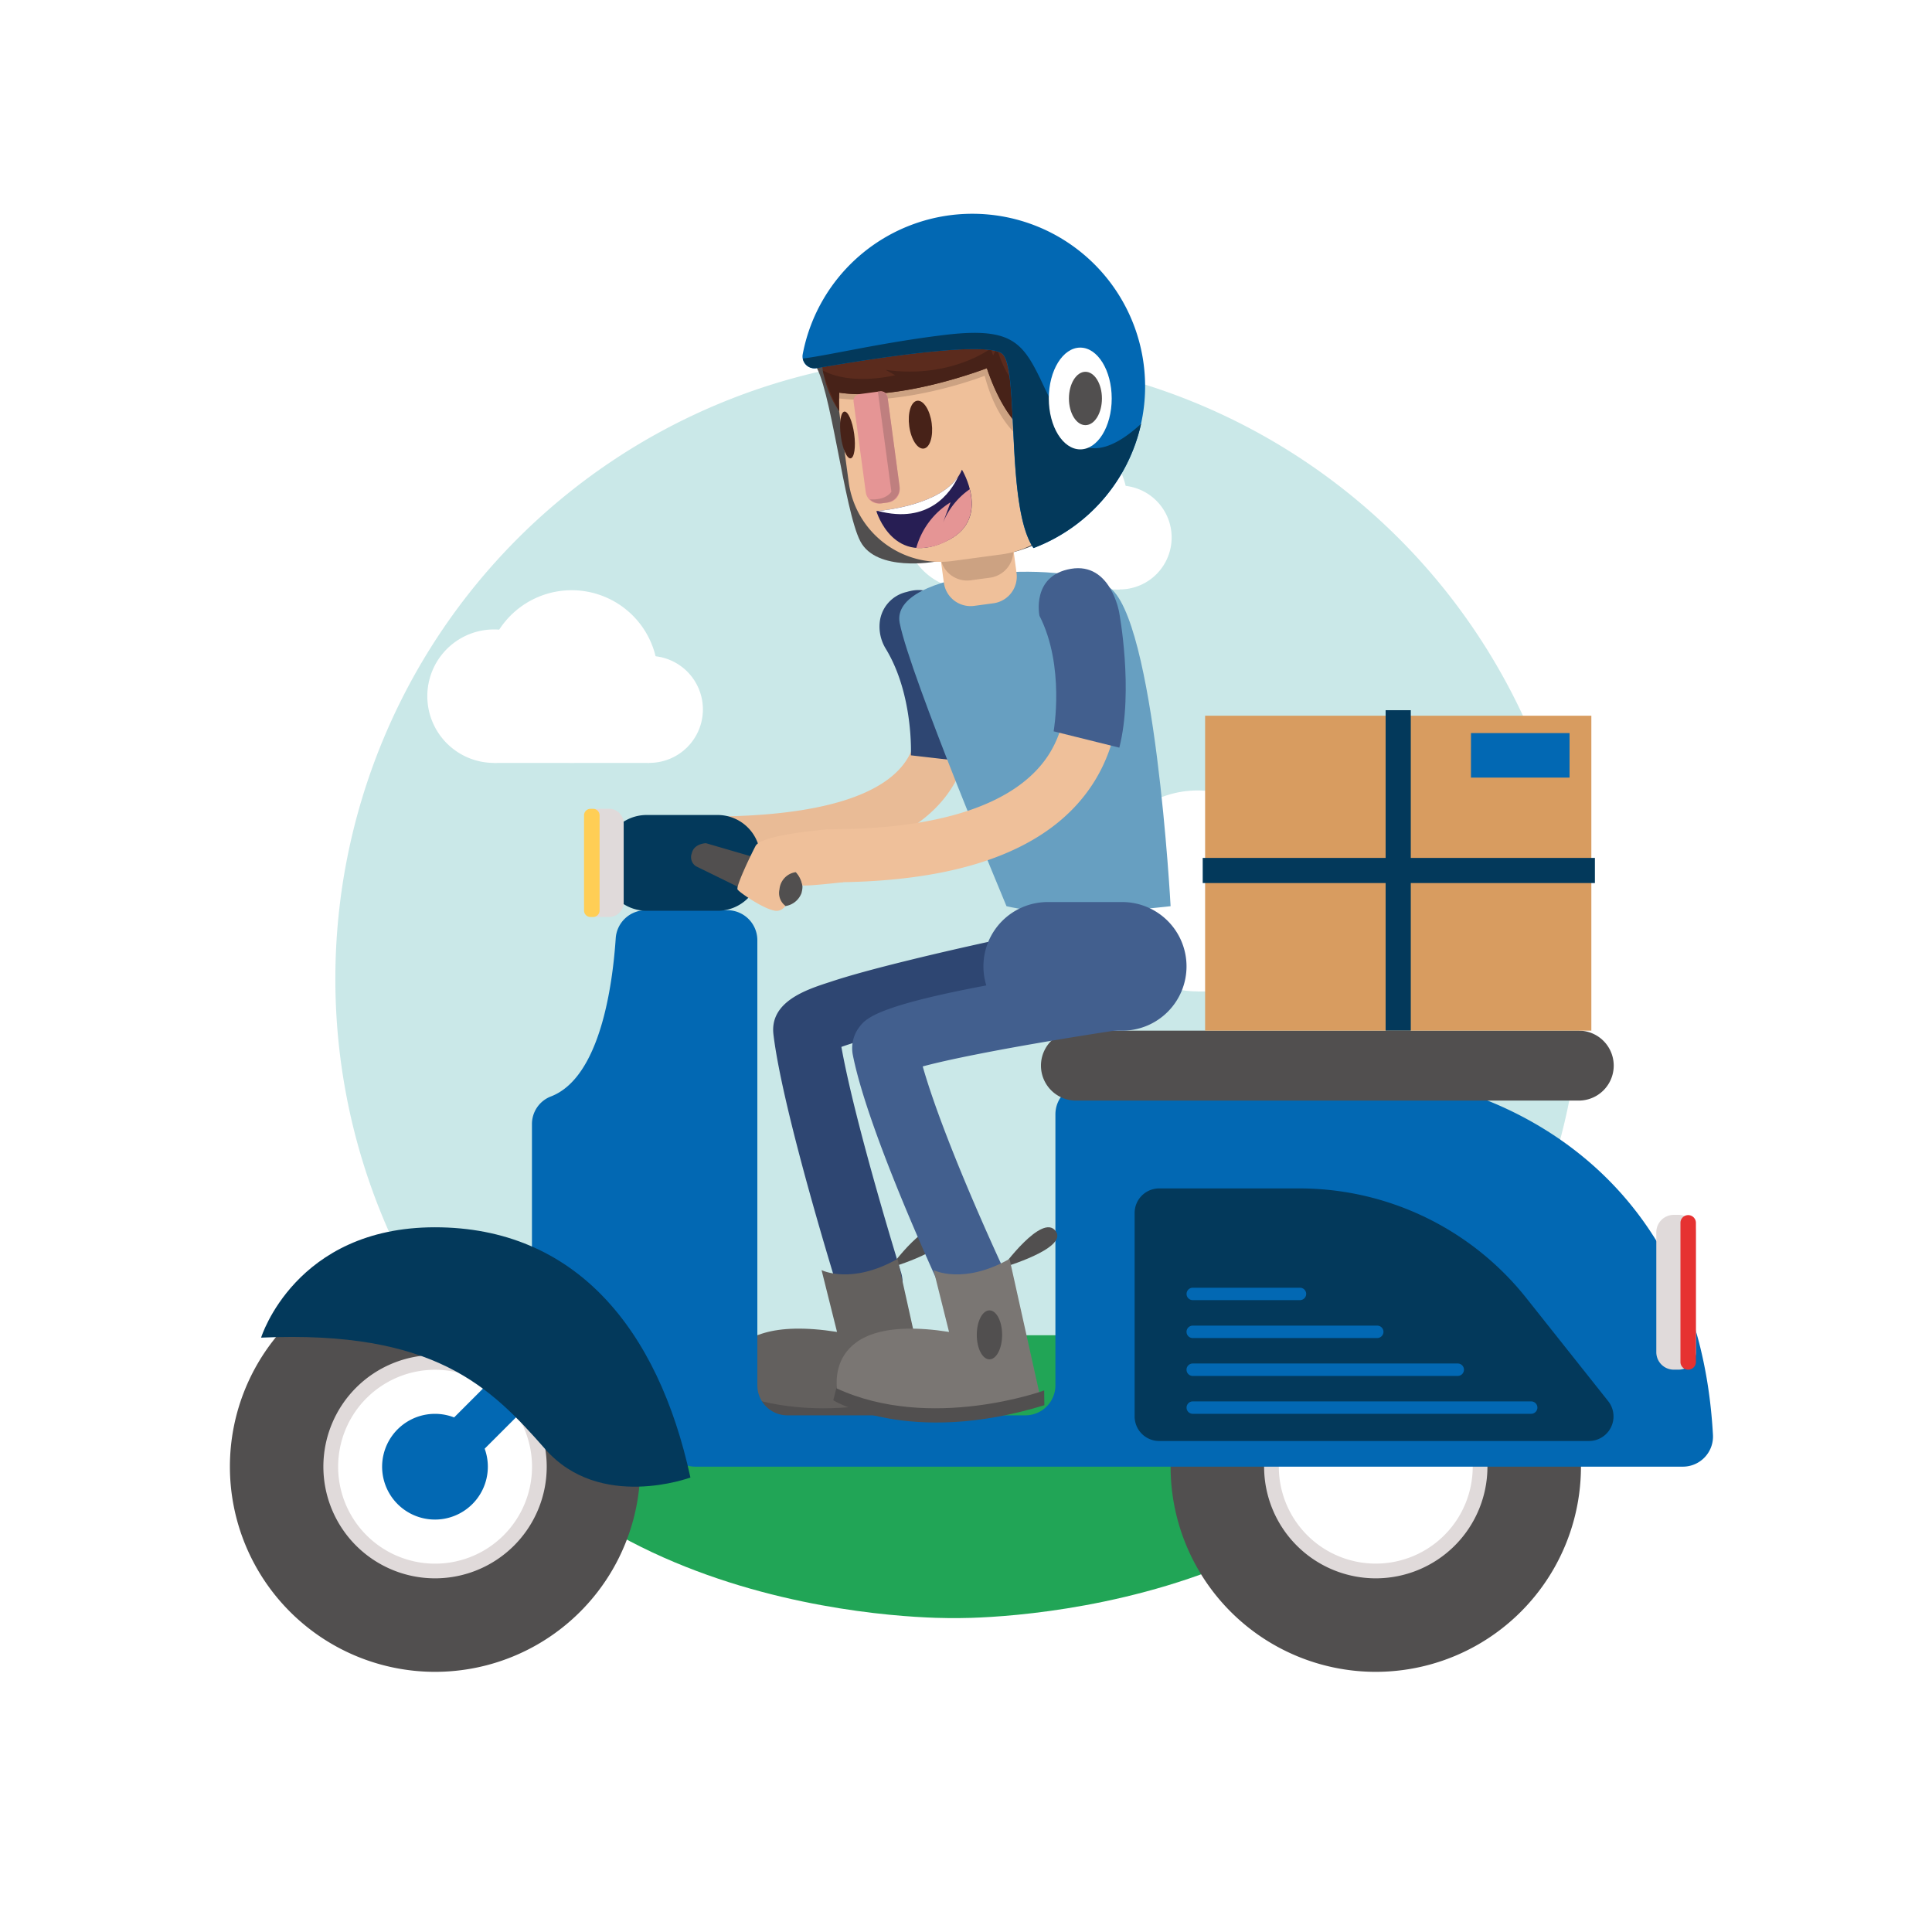 <svg xmlns="http://www.w3.org/2000/svg" xmlns:xlink="http://www.w3.org/1999/xlink" width="250" height="250" viewBox="0 0 250 250">
  <rect x="0" y="0" width="250" height="250" fill="#808080" stroke="none"/>
  <defs>
    <clipPath id="clip-path">
      <rect id="Rectangle_3" data-name="Rectangle 3" width="250" height="250" transform="translate(250 250) rotate(180)" fill="#fff"/>
    </clipPath>
  </defs>
  <g id="Group_10" data-name="Group 10" clip-path="url(#clip-path)">
    <path id="Path_80" data-name="Path 80" d="M0,0H250V250H0Z" fill="#fff"/>
    <path id="Path_81" data-name="Path 81" d="M123.37,46.06a80.61,80.61,0,1,1,0,161.215h0a80.61,80.61,0,0,1,0-161.215Z" fill="#cae8e8"/>
    <path id="Path_82" data-name="Path 82" d="M123.355,172.78H190.91c-16.57,37.57-67.29,36.61-67.55,36.6s-51,.965-67.545-36.6Z" fill="#21a556"/>
    <path id="Path_83" data-name="Path 83" d="M84.035,98.715a6.92,6.92,0,1,1,6.92-6.92A6.92,6.92,0,0,1,84.035,98.715Z" fill="#fff"/>
    <path id="Path_84" data-name="Path 84" d="M63.93,98.72a8.635,8.635,0,1,1,8.635-8.635A8.635,8.635,0,0,1,63.93,98.72Z" fill="#fff"/>
    <path id="Path_85" data-name="Path 85" d="M73.975,98.715a11.17,11.17,0,1,1,11.17-11.17A11.17,11.17,0,0,1,73.975,98.715Z" fill="#fff"/>
    <path id="Path_86" data-name="Path 86" d="M84.035,98.72H63.93V93.865H84.26Z" fill="#fff"/>
    <path id="Path_87" data-name="Path 87" d="M181.309,127.517a10.42,10.42,0,1,1,13.583-5.713A10.42,10.42,0,0,1,181.309,127.517Z" fill="#fff"/>
    <path id="Path_88" data-name="Path 88" d="M154.985,128.285a13,13,0,1,1,12.995-13A12.995,12.995,0,0,1,154.985,128.285Z" fill="#fff"/>
    <path id="Path_89" data-name="Path 89" d="M153.735,115.32a16.815,16.815,0,1,1,20.22,12.517A16.815,16.815,0,0,1,153.735,115.32Z" fill="#fff"/>
    <path id="Path_90" data-name="Path 90" d="M185.245,128.285h-30.26V120.98h30.6Z" fill="#fff"/>
    <path id="Path_91" data-name="Path 91" d="M138.349,71.091a6.72,6.72,0,1,1,8.084,5A6.719,6.719,0,0,1,138.349,71.091Z" fill="#fff"/>
    <path id="Path_92" data-name="Path 92" d="M117.216,69.813A8.38,8.38,0,1,1,127.3,76.044,8.38,8.38,0,0,1,117.216,69.813Z" fill="#fff"/>
    <path id="Path_93" data-name="Path 93" d="M124.564,67.912a10.845,10.845,0,1,1,13.046,8.064A10.845,10.845,0,0,1,124.564,67.912Z" fill="#fff"/>
    <path id="Path_94" data-name="Path 94" d="M144.885,76.27H125.37V71.56H145.1Z" fill="#fff"/>
    <path id="Path_95" data-name="Path 95" d="M112.565,170.135a4.052,4.052,0,0,0,1.255-.195,4.216,4.216,0,0,0,2.775-5.285c-.06-.21-5.88-18.92-7.72-29.185,4.5-1.615,15.715-4.325,25.295-6.29a4.225,4.225,0,0,0-1.695-8.275c-.075,0-7.5,1.54-14.785,3.33-4.34,1.065-7.805,2-10.305,2.84-3.11,1-7.81,2.56-7.3,6.795,1.205,10,8.145,32.35,8.44,33.295a4.228,4.228,0,0,0,4.035,2.97Z" fill="#2e4672"/>
    <path id="Path_96" data-name="Path 96" d="M115.175,164.04s5.2-7.175,6.945-4.72C123.72,161.57,115.175,164.04,115.175,164.04Z" fill="#514f4f"/>
    <path id="Path_97" data-name="Path 97" d="M116.14,162.9l4,18s-15.5,4.605-26.255-.715c0,0-2.4-10.47,14.425-7.835l-2-8S110.135,166.3,116.14,162.9Z" fill="#63605e"/>
    <path id="Path_98" data-name="Path 98" d="M120.615,179.925s-14.7,5.375-26.885-.285l-.405,1.555s9.78,6.03,27.31.64Z" fill="#514f4f"/>
    <path id="Path_99" data-name="Path 99" d="M91.745,112.545c17.305,0,28.1-3.97,32.085-11.79,5.09-10-3.265-21.67-3.62-22.165a3.431,3.431,0,0,0-5.555,4.03c1.75,2.435,5.7,9.87,3.05,15.04-2.685,5.245-11.665,8-25.96,8a3.435,3.435,0,1,0,0,6.865Z" fill="#efc09a"/>
    <g id="Group_7" data-name="Group 7" opacity="0.17" style="mix-blend-mode: multiply;isolation: isolate">
      <g id="Group_6" data-name="Group 6" opacity="0.17" style="mix-blend-mode: multiply;isolation: isolate">
        <path id="Path_100" data-name="Path 100" d="M91.745,112.545c17.305,0,28.1-3.97,32.085-11.79,5.09-10-3.265-21.67-3.62-22.165a3.431,3.431,0,0,0-5.555,4.03c1.75,2.435,5.7,9.87,3.05,15.04-2.685,5.245-11.665,8-25.96,8a3.435,3.435,0,1,0,0,6.865Z" fill="#1e0909"/>
      </g>
    </g>
    <path id="Path_101" data-name="Path 101" d="M126.555,98.74l-8.685-1s.37-7.82-3.235-13.765a5.472,5.472,0,0,1-.79-3.525,4.5,4.5,0,0,1,3.5-3.855c5-1.545,6.925,4.765,6.925,4.765S127.455,91.165,126.555,98.74Z" fill="#2e4672"/>
    <path id="Path_102" data-name="Path 102" d="M121,72.68s-7.56,1.385-9.67-2.63-3.875-20.58-6-23c0,0,23.5-6.655,27.145-2.5S153.455,72.195,121,72.68Z" fill="#514f4f"/>
    <path id="Path_103" data-name="Path 103" d="M56.3,216.335a26.55,26.55,0,1,1,26.55-26.55A26.55,26.55,0,0,1,56.3,216.335Z" fill="#514f4f"/>
    <path id="Path_104" data-name="Path 104" d="M56.295,204.235a14.45,14.45,0,1,1,14.45-14.45A14.45,14.45,0,0,1,56.295,204.235Z" fill="#e0dada"/>
    <path id="Path_105" data-name="Path 105" d="M53.606,202.045a12.545,12.545,0,1,1,14.946-9.559A12.545,12.545,0,0,1,53.606,202.045Z" fill="#fff"/>
    <path id="Path_106" data-name="Path 106" d="M59.73,190.445,75.375,174.8a2.82,2.82,0,0,0,0-4h0a2.819,2.819,0,0,0-4,0L55.73,186.445a2.82,2.82,0,0,0,0,4h0a2.819,2.819,0,0,0,4,0Z" fill="#0268b3"/>
    <path id="Path_107" data-name="Path 107" d="M178.025,216.335a26.55,26.55,0,1,1,26.55-26.55A26.55,26.55,0,0,1,178.025,216.335Z" fill="#514f4f"/>
    <path id="Path_108" data-name="Path 108" d="M178.025,204.235a14.45,14.45,0,1,1,14.45-14.45A14.451,14.451,0,0,1,178.025,204.235Z" fill="#e0dada"/>
    <path id="Path_109" data-name="Path 109" d="M178.025,202.33a12.545,12.545,0,1,1,12.545-12.545A12.546,12.546,0,0,1,178.025,202.33Z" fill="#fff"/>
    <path id="Path_110" data-name="Path 110" d="M83.57,117.78H94.105A3.885,3.885,0,0,1,98,121.665V179.26a3.885,3.885,0,0,0,3.885,3.885h30.8a3.885,3.885,0,0,0,3.885-3.885V144.19a3.885,3.885,0,0,1,3.885-3.885H185.19a3.762,3.762,0,0,1,.785.08c3.86.8,33.615,8.15,35.68,45.27a3.9,3.9,0,0,1-3.88,4.13H90a3.87,3.87,0,0,1-3.86-3.47c-1.355-13.445-10.455-18.7-14.89-20.475a3.864,3.864,0,0,1-2.415-3.6V145.5a3.821,3.821,0,0,1,2.4-3.6c6.41-2.4,8.03-14.365,8.44-20.5a3.885,3.885,0,0,1,3.89-3.615Z" fill="#0268b3"/>
    <path id="Path_111" data-name="Path 111" d="M89.34,191.19s-11.715,4.365-18.765-3.65-14.265-15.455-36.79-14.45c0,0,4.4-14.28,22.5-14.28S85.155,171.885,89.34,191.19Z" fill="#03395b"/>
    <path id="Path_112" data-name="Path 112" d="M205.63,186.465H150a3.179,3.179,0,0,1-3.18-3.18V156.96a3.179,3.179,0,0,1,3.18-3.18h18.165A37.5,37.5,0,0,1,197.5,167.96l10.6,13.35a3.18,3.18,0,0,1-2.465,5.155Z" fill="#03395b"/>
    <path id="Path_113" data-name="Path 113" d="M49.532,190.871a6.84,6.84,0,1,1,7.835,5.674A6.84,6.84,0,0,1,49.532,190.871Z" fill="#0268b3"/>
    <path id="Path_114" data-name="Path 114" d="M139.225,133.365H204.29a4.525,4.525,0,1,1,0,9.05H139.225a4.525,4.525,0,1,1,0-9.05Z" fill="#514f4f"/>
    <path id="Path_115" data-name="Path 115" d="M216.59,157.2h.6a2.265,2.265,0,0,1,2.265,2.265V174.97a2.265,2.265,0,0,1-2.265,2.265h-.6a2.265,2.265,0,0,1-2.265-2.265V159.465A2.265,2.265,0,0,1,216.59,157.2Z" fill="#e0dada"/>
    <path id="Path_116" data-name="Path 116" d="M218.45,177.235a1,1,0,0,0,1-1v-18a1,1,0,0,0-2,0v18a1,1,0,0,0,1,1Z" fill="#e63231"/>
    <path id="Path_117" data-name="Path 117" d="M154.34,182.945h43.795a.809.809,0,0,0,.805-.805h0a.809.809,0,0,0-.805-.8H154.34a.809.809,0,0,0-.8.8h0a.8.8,0,0,0,.8.805Z" fill="#0268b3"/>
    <path id="Path_118" data-name="Path 118" d="M154.34,176.435h34.29a.805.805,0,0,1,0,1.61H154.34a.805.805,0,0,1,0-1.61Z" fill="#0268b3"/>
    <path id="Path_119" data-name="Path 119" d="M154.34,173.14h23.88a.809.809,0,0,0,.8-.8h0a.806.806,0,0,0-.8-.805H154.34a.813.813,0,0,0-.308.061.8.8,0,0,0-.261.175.806.806,0,0,0,.569,1.374Z" fill="#0268b3"/>
    <path id="Path_120" data-name="Path 120" d="M154.34,168.235h13.875a.806.806,0,0,0,.805-.805.809.809,0,0,0-.805-.8H154.34a.809.809,0,0,0-.8.8h0a.8.8,0,0,0,.8.805Z" fill="#0268b3"/>
    <path id="Path_121" data-name="Path 121" d="M151.475,117.26s-13.975,1.735-21.235,0c0,0-12.5-29.85-13.82-36.65s20.96-8.38,27-4.685S151.475,117.26,151.475,117.26Z" fill="#679fc1"/>
    <path id="Path_122" data-name="Path 122" d="M124.362,65.781l2.487-.335a3.489,3.489,0,0,1,3.924,2.994l.767,5.7a3.49,3.49,0,0,1-2.994,3.924l-2.487.335a3.49,3.49,0,0,1-3.924-2.994l-.767-5.7A3.49,3.49,0,0,1,124.362,65.781Z" fill="#efc09a"/>
    <g id="Group_8" data-name="Group 8" opacity="0.17" style="mix-blend-mode: multiply;isolation: isolate">
      <path id="Path_123" data-name="Path 123" d="M123.914,62.47l2.488-.335a3.49,3.49,0,0,1,3.924,2.994l.767,5.7a3.491,3.491,0,0,1-2.994,3.924l-2.488.335a3.49,3.49,0,0,1-3.924-2.994l-.766-5.7A3.49,3.49,0,0,1,123.914,62.47Z" fill="#1e0909"/>
    </g>
    <path id="Path_124" data-name="Path 124" d="M118.7,39.007l6.4-.861a11.915,11.915,0,0,1,13.4,10.22l1.341,9.97a11.915,11.915,0,0,1-10.221,13.4l-6.4.861a11.915,11.915,0,0,1-13.4-10.22l-1.341-9.97A11.915,11.915,0,0,1,118.7,39.007Z" fill="#efc09a"/>
    <g id="Group_9" data-name="Group 9" opacity="0.17" style="mix-blend-mode: multiply;isolation: isolate">
      <path id="Path_125" data-name="Path 125" d="M108.54,51.555A13.294,13.294,0,0,1,120,38.83l3.755-.5a13.289,13.289,0,0,1,14.9,11.37l1,7.315a13.107,13.107,0,0,1,.1,2.2c-3.265.185-9.75-.77-12.335-10.59C127.425,48.625,117.325,52.585,108.54,51.555Z" fill="#1e0909"/>
    </g>
    <path id="Path_126" data-name="Path 126" d="M140.455,58.31s-8.335,2.5-12.755-10.675c0,0-11.14,4.34-19.095,3.175a18.842,18.842,0,0,0,0,2.4s-6.775-8.555,2.86-19.335c0,0-.58,1.41,2.115,1.9l-.72-1.095s4.39,1.415,7.41.77,11.34-1.24,13.57,1.135l-.795-2a19.587,19.587,0,0,1,1.225,2l.09.32a13.767,13.767,0,0,1,3.74-1.645,22.1,22.1,0,0,0-1.955,2.5s2.785,1.155,3.085,5.89S140.455,58.31,140.455,58.31Z" fill="#5b2b1d"/>
    <path id="Path_127" data-name="Path 127" d="M108.605,50.81a18.842,18.842,0,0,0,0,2.4,24.1,24.1,0,0,1-2.15-5.275c3.845,2.035,9.38.615,9.38.615l-1.24-.69c8.4,1.195,13.6-2.76,13.6-2.76l.31.9.5-.96c1.2,4.35,3.5,5.795,3.5,5.795l-.265-2.5a11.073,11.073,0,0,0,7.715,4.36c.27,3.11.5,5.635.5,5.635s-8.335,2.5-12.755-10.675C127.7,47.635,116.56,52,108.605,50.81Z" fill="#472218"/>
    <path id="Path_128" data-name="Path 128" d="M127.275,39.165l.335-1.3a15.955,15.955,0,0,1-2.815-2.94c.36,0,.73-.03,1.1-.035a21.527,21.527,0,0,0,7.97,4.91l.75-.6-.5.68a21.254,21.254,0,0,0,4.535,1A8.511,8.511,0,0,1,139,42c-.61-.03-1.19-.085-1.755-.155l.4,1.05-1.5-1.215a19.77,19.77,0,0,1-4.11-1.18l.085,1.365-.55-1.565a17.621,17.621,0,0,1-3.345-1.95Z" fill="#725139"/>
    <path id="Path_129" data-name="Path 129" d="M132.355,54.545c-.36,3.1.805,5.785,2.605,6s3.55-2.135,3.915-5.235-.8-5.79-2.6-6S132.72,51.445,132.355,54.545Z" fill="#efc09a"/>
    <path id="Path_130" data-name="Path 130" d="M133.58,54.69c-.225,1.935.5,3.615,1.625,3.745s2.22-1.335,2.445-3.275-.5-3.615-1.625-3.745S133.8,52.75,133.58,54.69Z" fill="#fff" opacity="0.17" style="mix-blend-mode: multiply;isolation: isolate"/>
    <path id="Path_131" data-name="Path 131" d="M113.9,50.64l-2.7.363a.871.871,0,0,0-.746.978l1.574,11.7a1.714,1.714,0,0,0,1.928,1.471l.991-.133a1.709,1.709,0,0,0,1.467-1.923l-1.577-11.724a.85.85,0,0,0-.956-.729Z" fill="#e59595"/>
    <path id="Path_132" data-name="Path 132" d="M114.77,65.035l-.635.085a1.9,1.9,0,0,1-1.57-.5c2.165.13,2.78-1,2.78-1L113.6,50.675h.2a.946.946,0,0,1,.7.184.933.933,0,0,1,.244.277.944.944,0,0,1,.12.349L116.4,62.92a1.9,1.9,0,0,1-1.635,2.115Z" fill="#bf7f7f"/>
    <path id="Path_133" data-name="Path 133" d="M117.655,55.145c.23,1.71,1.065,3,1.87,2.9s1.265-1.58,1.035-3.29-1.065-3-1.87-2.9S117.425,53.435,117.655,55.145Z" fill="#472218"/>
    <path id="Path_134" data-name="Path 134" d="M108.8,56.41c.22,1.67.795,2.97,1.27,2.9s.69-1.47.465-3.14-.8-2.975-1.275-2.91S108.575,54.735,108.8,56.41Z" fill="#472218"/>
    <path id="Path_135" data-name="Path 135" d="M113.4,66.135s9.135-.61,11.075-5.36c0,0,3.765,6.18-1.645,9.055C115.61,73.67,113.4,66.135,113.4,66.135Z" fill="#271e54"/>
    <path id="Path_136" data-name="Path 136" d="M123,65l-1.155,3.115a9.676,9.676,0,0,1,3.64-4.81c.5,2.045.5,4.86-2.665,6.54a7.7,7.7,0,0,1-4.26,1.075A10.136,10.136,0,0,1,123,65Z" fill="#e59595"/>
    <path id="Path_137" data-name="Path 137" d="M124,61.66c-.975,2.06-3.815,6.2-10.385,4.455C114.895,66,121.625,65.22,124,61.66Z" fill="#fff"/>
    <path id="Path_138" data-name="Path 138" d="M126,170.135a4.224,4.224,0,0,0,3.82-6c-.085-.18-7.6-16.24-10.42-26.14,5.245-1.425,17.5-3.585,28-5.1a4.236,4.236,0,0,0-1.18-8.39c-32.37,4.66-34,7-35.1,8.5a4.5,4.5,0,0,0-.765,3.5c2,10.175,11.425,30.34,11.825,31.2a4.226,4.226,0,0,0,3.815,2.44Z" fill="#425f8e"/>
    <path id="Path_139" data-name="Path 139" d="M135.575,116.725h9.64a8.32,8.32,0,0,1,8.32,8.32v.005a8.32,8.32,0,0,1-8.32,8.32h-9.64a8.32,8.32,0,0,1-8.32-8.32v-.005A8.32,8.32,0,0,1,135.575,116.725Z" fill="#425f8e"/>
    <path id="Path_140" data-name="Path 140" d="M83.67,105.46h9.19a5.53,5.53,0,0,1,5.53,5.53v1.335a5.53,5.53,0,0,1-5.53,5.53H83.67a5.53,5.53,0,0,1-5.53-5.53V110.99A5.53,5.53,0,0,1,83.67,105.46Z" fill="#03395b"/>
    <path id="Path_141" data-name="Path 141" d="M78.815,118.66h-1.35a1.89,1.89,0,0,1-1.89-1.89V106.545a1.89,1.89,0,0,1,1.89-1.89h1.35a1.89,1.89,0,0,1,1.89,1.89V116.77A1.89,1.89,0,0,1,78.815,118.66Z" fill="#e0dada"/>
    <path id="Path_142" data-name="Path 142" d="M76.745,118.66h-.33a.84.84,0,0,1-.84-.84V105.5a.84.84,0,0,1,.84-.84h.33a.84.84,0,0,1,.84.84V117.82A.84.84,0,0,1,76.745,118.66Z" fill="#ffce55"/>
    <path id="Path_143" data-name="Path 143" d="M129.675,164.04s5.2-7.175,6.945-4.72C138.22,161.57,129.675,164.04,129.675,164.04Z" fill="#514f4f"/>
    <path id="Path_144" data-name="Path 144" d="M130.635,162.9l4,18s-15.5,4.605-26.255-.715c0,0-2.4-10.47,14.425-7.835l-2-8S124.635,166.3,130.635,162.9Z" fill="#7a7673"/>
    <path id="Path_145" data-name="Path 145" d="M135.115,179.925s-14.7,5.375-26.89-.285l-.4,1.555s9.785,6.03,27.315.64Z" fill="#514f4f"/>
    <path id="Path_146" data-name="Path 146" d="M103.87,45.84a22.35,22.35,0,1,1,29.855,25.08c-3.635-5.325-1.83-22.77-3.96-25.065-1.655-1.785-15.72.33-24.115,1.785a1.539,1.539,0,0,1-1.78-1.8Z" fill="#0268b3"/>
    <path id="Path_147" data-name="Path 147" d="M122.16,43.35c11.455-1.4,10.37,2.445,15.5,11.81,2.6,4.745,6.635,2.775,10-.325A22.393,22.393,0,0,1,133.74,70.92c-3.635-5.325-1.83-22.77-3.96-25.065-1.655-1.785-15.72.33-24.115,1.785a1.535,1.535,0,0,1-1.77-1.245C107.425,45.945,114.14,44.325,122.16,43.35Z" fill="#03395b"/>
    <path id="Path_148" data-name="Path 148" d="M139.785,58.15c-2.248,0-4.07-2.948-4.07-6.585s1.822-6.585,4.07-6.585,4.07,2.948,4.07,6.585S142.033,58.15,139.785,58.15Z" fill="#fff"/>
    <path id="Path_149" data-name="Path 149" d="M138.32,51.565c0,1.9.955,3.45,2.135,3.45s2.135-1.545,2.135-3.45-.96-3.455-2.135-3.455S138.32,49.655,138.32,51.565Z" fill="#514f4f"/>
    <path id="Path_150" data-name="Path 150" d="M107.35,114.17c17.135,0,28.59-4.285,34.06-12.74,6.95-10.75,1.23-23.76,1-24.305a3.431,3.431,0,0,0-6.26,2.81c.08.175,4.41,10.25-.5,17.8-4.08,6.26-13.855,9.57-28.275,9.57a3.435,3.435,0,0,0,0,6.865Z" fill="#efc09a"/>
    <path id="Path_151" data-name="Path 151" d="M91.355,109.11l10.525,3.065a2.791,2.791,0,0,1,1.425,1.04,2.5,2.5,0,0,1,.43,2.24v.05a2.641,2.641,0,0,1-3.655,1.5L90.055,112.09a1.4,1.4,0,0,1-.535-1.68C89.805,109.14,91.355,109.11,91.355,109.11Z" fill="#514f4f"/>
    <path id="Path_152" data-name="Path 152" d="M128.035,175.9c-.906,0-1.64-1.419-1.64-3.17s.734-3.17,1.64-3.17,1.64,1.419,1.64,3.17S128.941,175.9,128.035,175.9Z" fill="#514f4f"/>
    <path id="Path_153" data-name="Path 153" d="M144.84,96.745l-8.5-2.11s1.5-8.445-1.835-14.96c0,0-1.08-5.19,4.07-6.07s6.245,5.63,6.245,5.63S146.72,89.355,144.84,96.745Z" fill="#425f8e"/>
    <path id="Path_154" data-name="Path 154" d="M155.94,92.61h49.98v40.755H155.94Z" fill="#d89c60"/>
    <path id="Path_155" data-name="Path 155" d="M179.3,91.9h3.255v41.46H179.3Z" fill="#03395b"/>
    <path id="Path_156" data-name="Path 156" d="M155.63,114.265V111.01h50.75v3.255Z" fill="#03395b"/>
    <path id="Path_157" data-name="Path 157" d="M190.345,94.86H203.1v5.76h-12.76Z" fill="#0268b3"/>
    <path id="Path_158" data-name="Path 158" d="M107.155,107.315s-8.61.665-9.385,2.15-2.55,5.235-2.33,5.63,3.96,2.935,5.19,2.76a1.369,1.369,0,0,0,1-.64,2.078,2.078,0,0,1-.765-2.13,2.45,2.45,0,0,1,2.12-2.23,3.5,3.5,0,0,1,.825,1.68c0,.23,5.3-.38,5.3-.38Z" fill="#efc09a"/>
  </g>
</svg>
